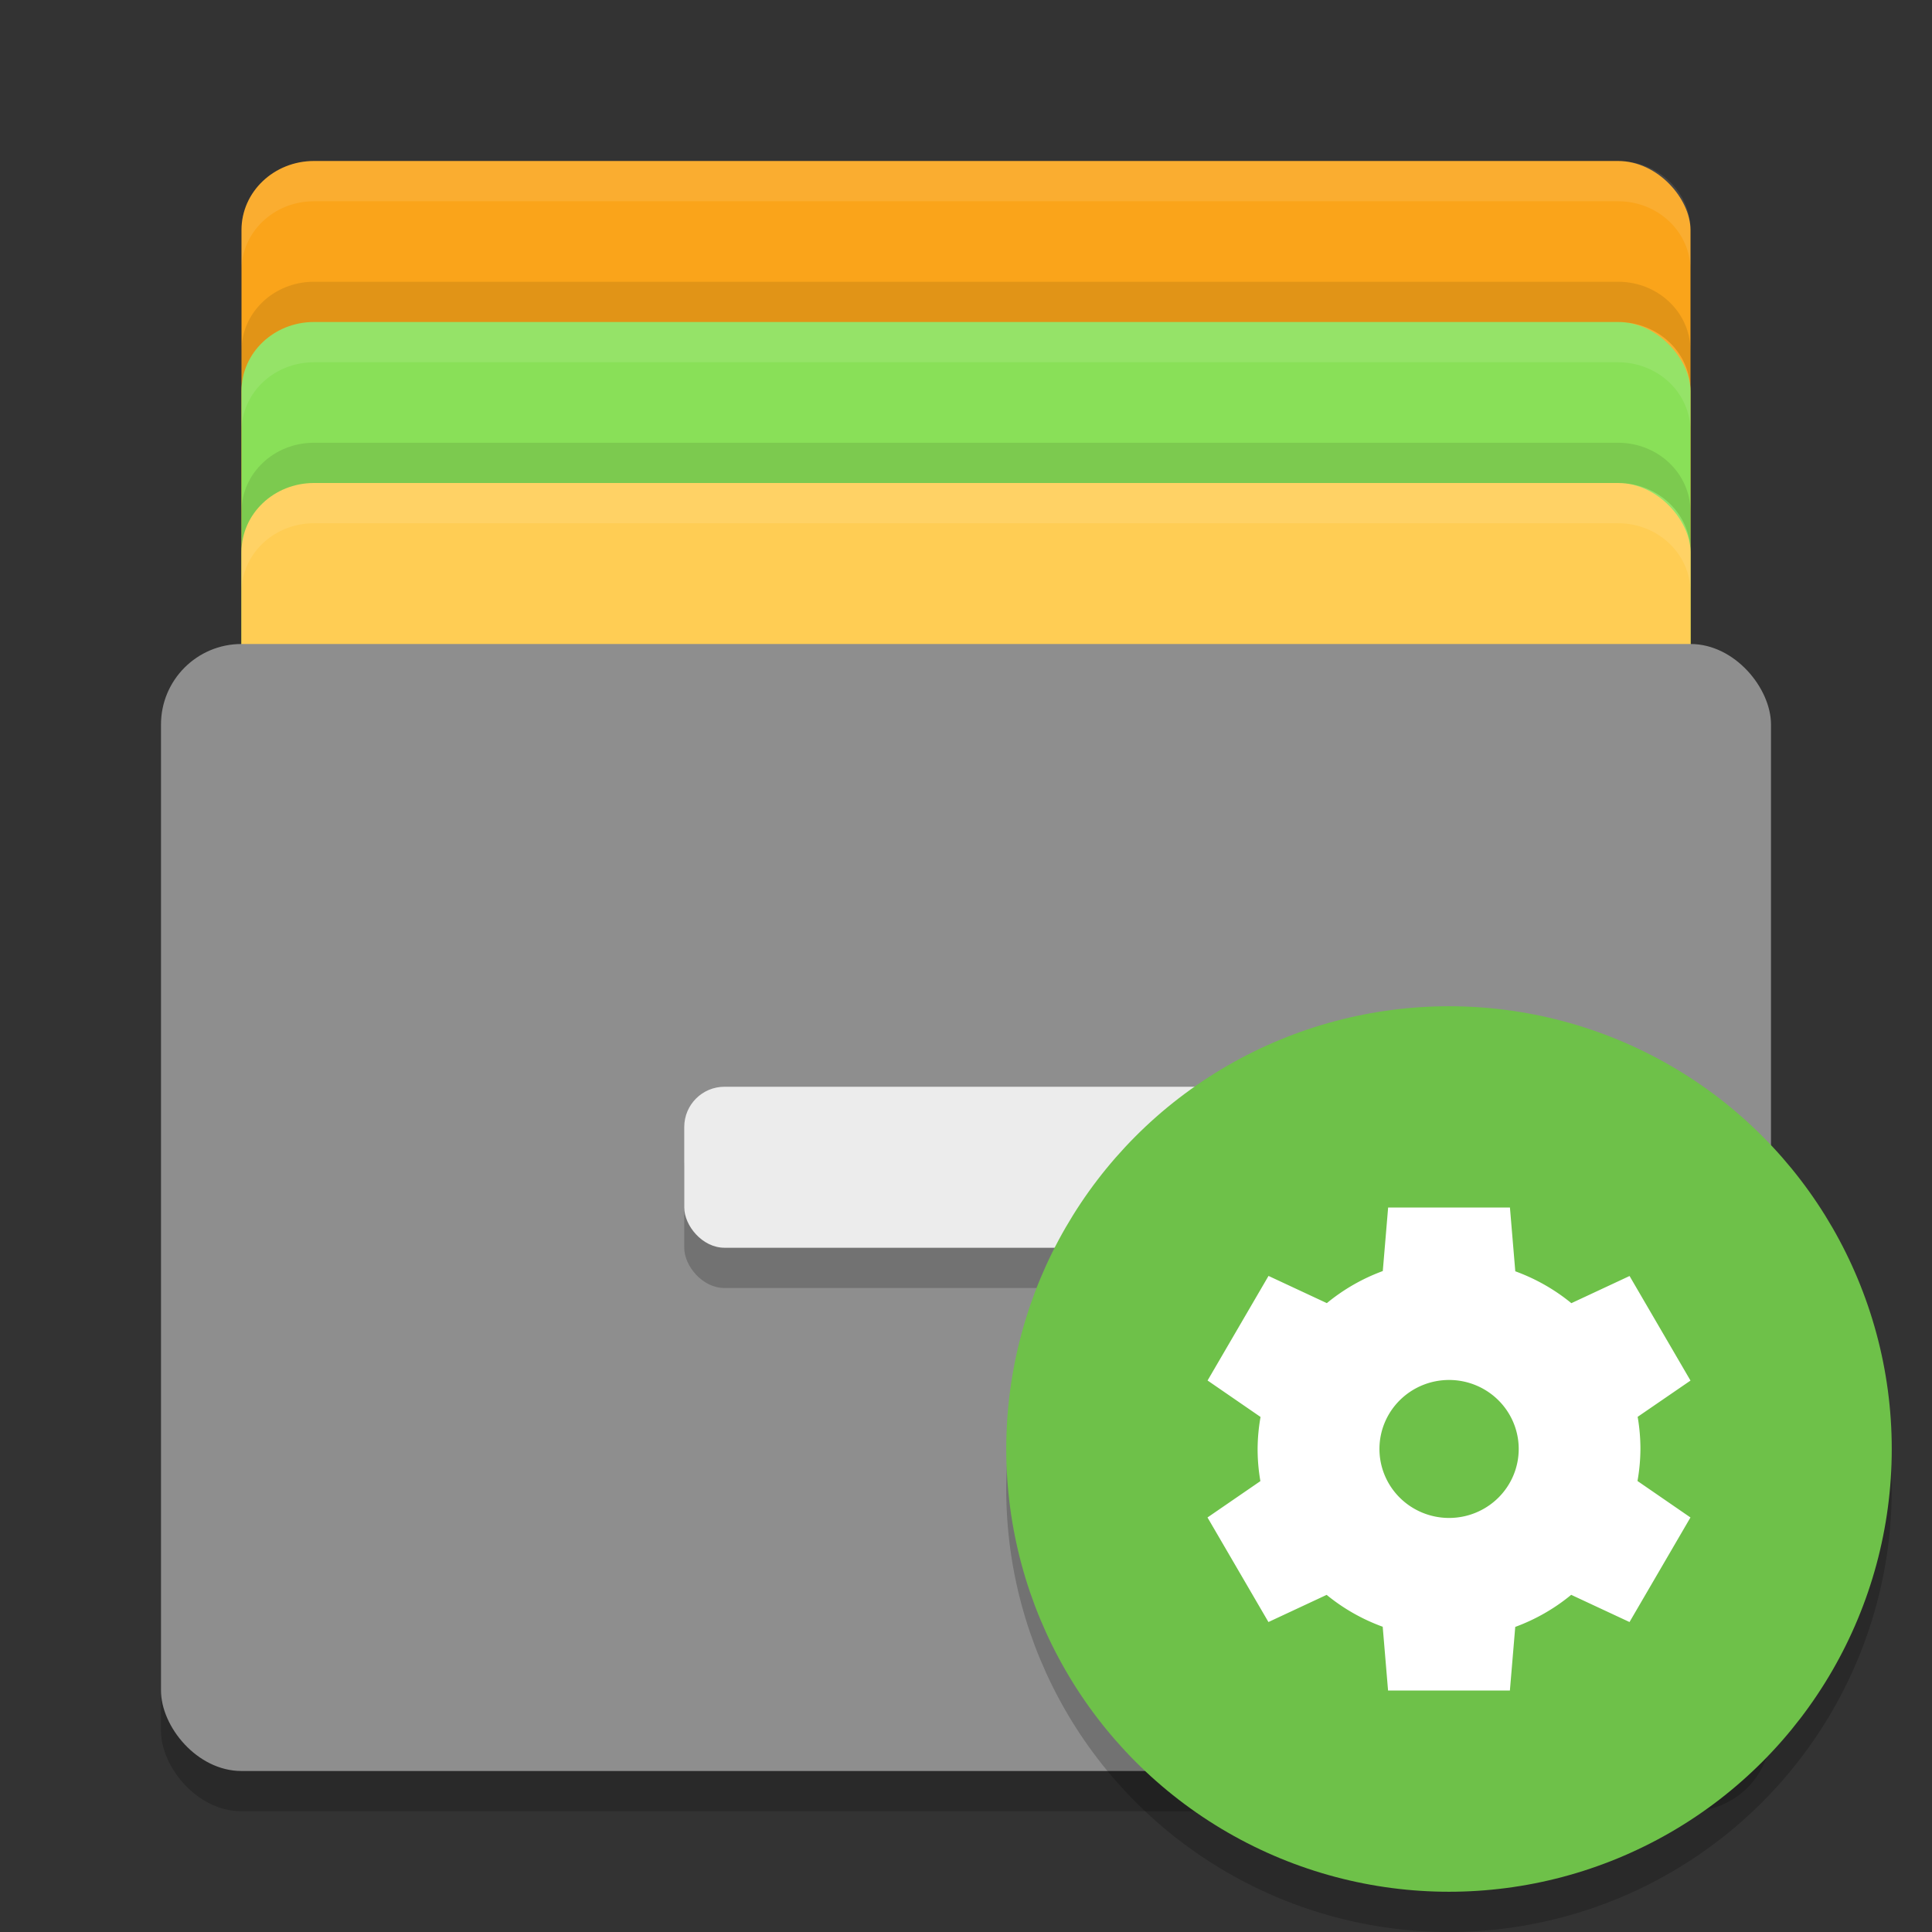 <?xml version="1.0" encoding="UTF-8" standalone="no"?>
<svg xmlns="http://www.w3.org/2000/svg" height="48" width="48" version="1">
 <rect width="100%" height="100%" fill="#333333" stroke="none"/>
 <g>
  <rect rx="1.8" ry="1.714" height="24" width="36" y="4" x="6" style="fill:#faa41a;fill-opacity:1"/>
  <rect style="fill:#89e058;fill-opacity:1" x="6" y="8" width="36" height="24" ry="1.714" rx="1.8"/>
  <rect rx="1.8" ry="1.714" height="24" width="36" y="12" x="6" style="fill:#ffcd54;fill-opacity:1"/>
  <rect x="4" y="17" width="40" height="28" ry="2" rx="2" style="opacity:0.2"/>
  <rect style="fill:#8e8e8e;fill-opacity:1" x="4" y="16" width="40" height="28" ry="2" rx="2"/>
  <rect x="17" y="28" width="14" height="4" ry="1" rx="1" style="opacity:0.2"/>
  <rect x="17" y="27" width="14" height="4" ry="1" rx="1" style="fill:#ececec"/>
  <path d="M 7.801,4 C 6.804,4 6,4.765 6,5.715 l 0,1 C 6,5.765 6.804,5 7.801,5 L 40.199,5 C 41.196,5 42,5.765 42,6.715 l 0,-1 C 42,4.765 41.196,4 40.199,4 L 7.801,4 Z" style="opacity:0.1;fill:#ffffff;fill-opacity:1"/>
  <path d="M 7.801,8 C 6.804,8 6,8.765 6,9.715 L 6,10.715 C 6,9.765 6.804,9 7.801,9 L 40.199,9 C 41.196,9 42,9.765 42,10.715 L 42,9.715 C 42,8.765 41.196,8 40.199,8 L 7.801,8 Z" style="opacity:0.1;fill:#ffffff;fill-opacity:1"/>
  <path d="M 7.801,12 C 6.804,12 6,12.765 6,13.715 l 0,1 C 6,13.765 6.804,13 7.801,13 L 40.199,13 C 41.196,13 42,13.765 42,14.715 l 0,-1 C 42,12.765 41.196,12 40.199,12 L 7.801,12 Z" style="opacity:0.1;fill:#ffffff;fill-opacity:1"/>
  <path style="opacity:0.1;fill:#000000;fill-opacity:1" d="M 7.801,7 C 6.804,7 6,7.765 6,8.715 L 6,9.715 C 6,8.765 6.804,8 7.801,8 l 32.398,0 C 41.196,8 42,8.765 42,9.715 L 42,8.715 C 42,7.765 41.196,7 40.199,7 l -32.398,0 z"/>
  <path style="opacity:0.1;fill:#000000;fill-opacity:1" d="M 7.801,11 C 6.804,11 6,11.765 6,12.715 l 0,1 c 0,-0.95 0.804,-1.715 1.801,-1.715 l 32.398,0 C 41.196,12 42,12.765 42,13.715 l 0,-1 c 0,-0.95 -0.804,-1.715 -1.801,-1.715 l -32.398,0 z"/>
 </g>
 <g>
  <circle r="11" cy="37" cx="36" style="opacity:0.2;enable-background:new"/>
  <circle r="11" cy="36" cx="36" style="fill:#6ec149;enable-background:new"/>
  <path style="fill:#ffffff;enable-background:new" d="m 34.488,29.999 -0.133,1.58 a 4.757,4.714 0 0 0 -1.39,0.797 l -1.449,-0.676 -1.514,2.598 1.316,0.906 a 4.757,4.714 0 0 0 -0.073,0.795 4.757,4.714 0 0 0 0.069,0.799 l -1.314,0.903 1.514,2.598 1.446,-0.675 a 4.757,4.714 0 0 0 1.393,0.792 l 0.133,1.584 3.027,0 0.133,-1.58 a 4.757,4.714 0 0 0 1.39,-0.797 l 1.449,0.676 1.514,-2.598 -1.316,-0.906 a 4.757,4.714 0 0 0 0.073,-0.795 4.757,4.714 0 0 0 -0.069,-0.799 l 1.313,-0.901 -1.514,-2.598 -1.446,0.675 a 4.757,4.714 0 0 0 -1.393,-0.792 l -0.133,-1.584 -3.027,0 z m 1.514,4.286 a 1.73,1.714 0 0 1 1.73,1.714 1.73,1.714 0 0 1 -1.73,1.714 1.73,1.714 0 0 1 -1.73,-1.714 1.73,1.714 0 0 1 1.73,-1.714 z"/>
 </g>
</svg>
